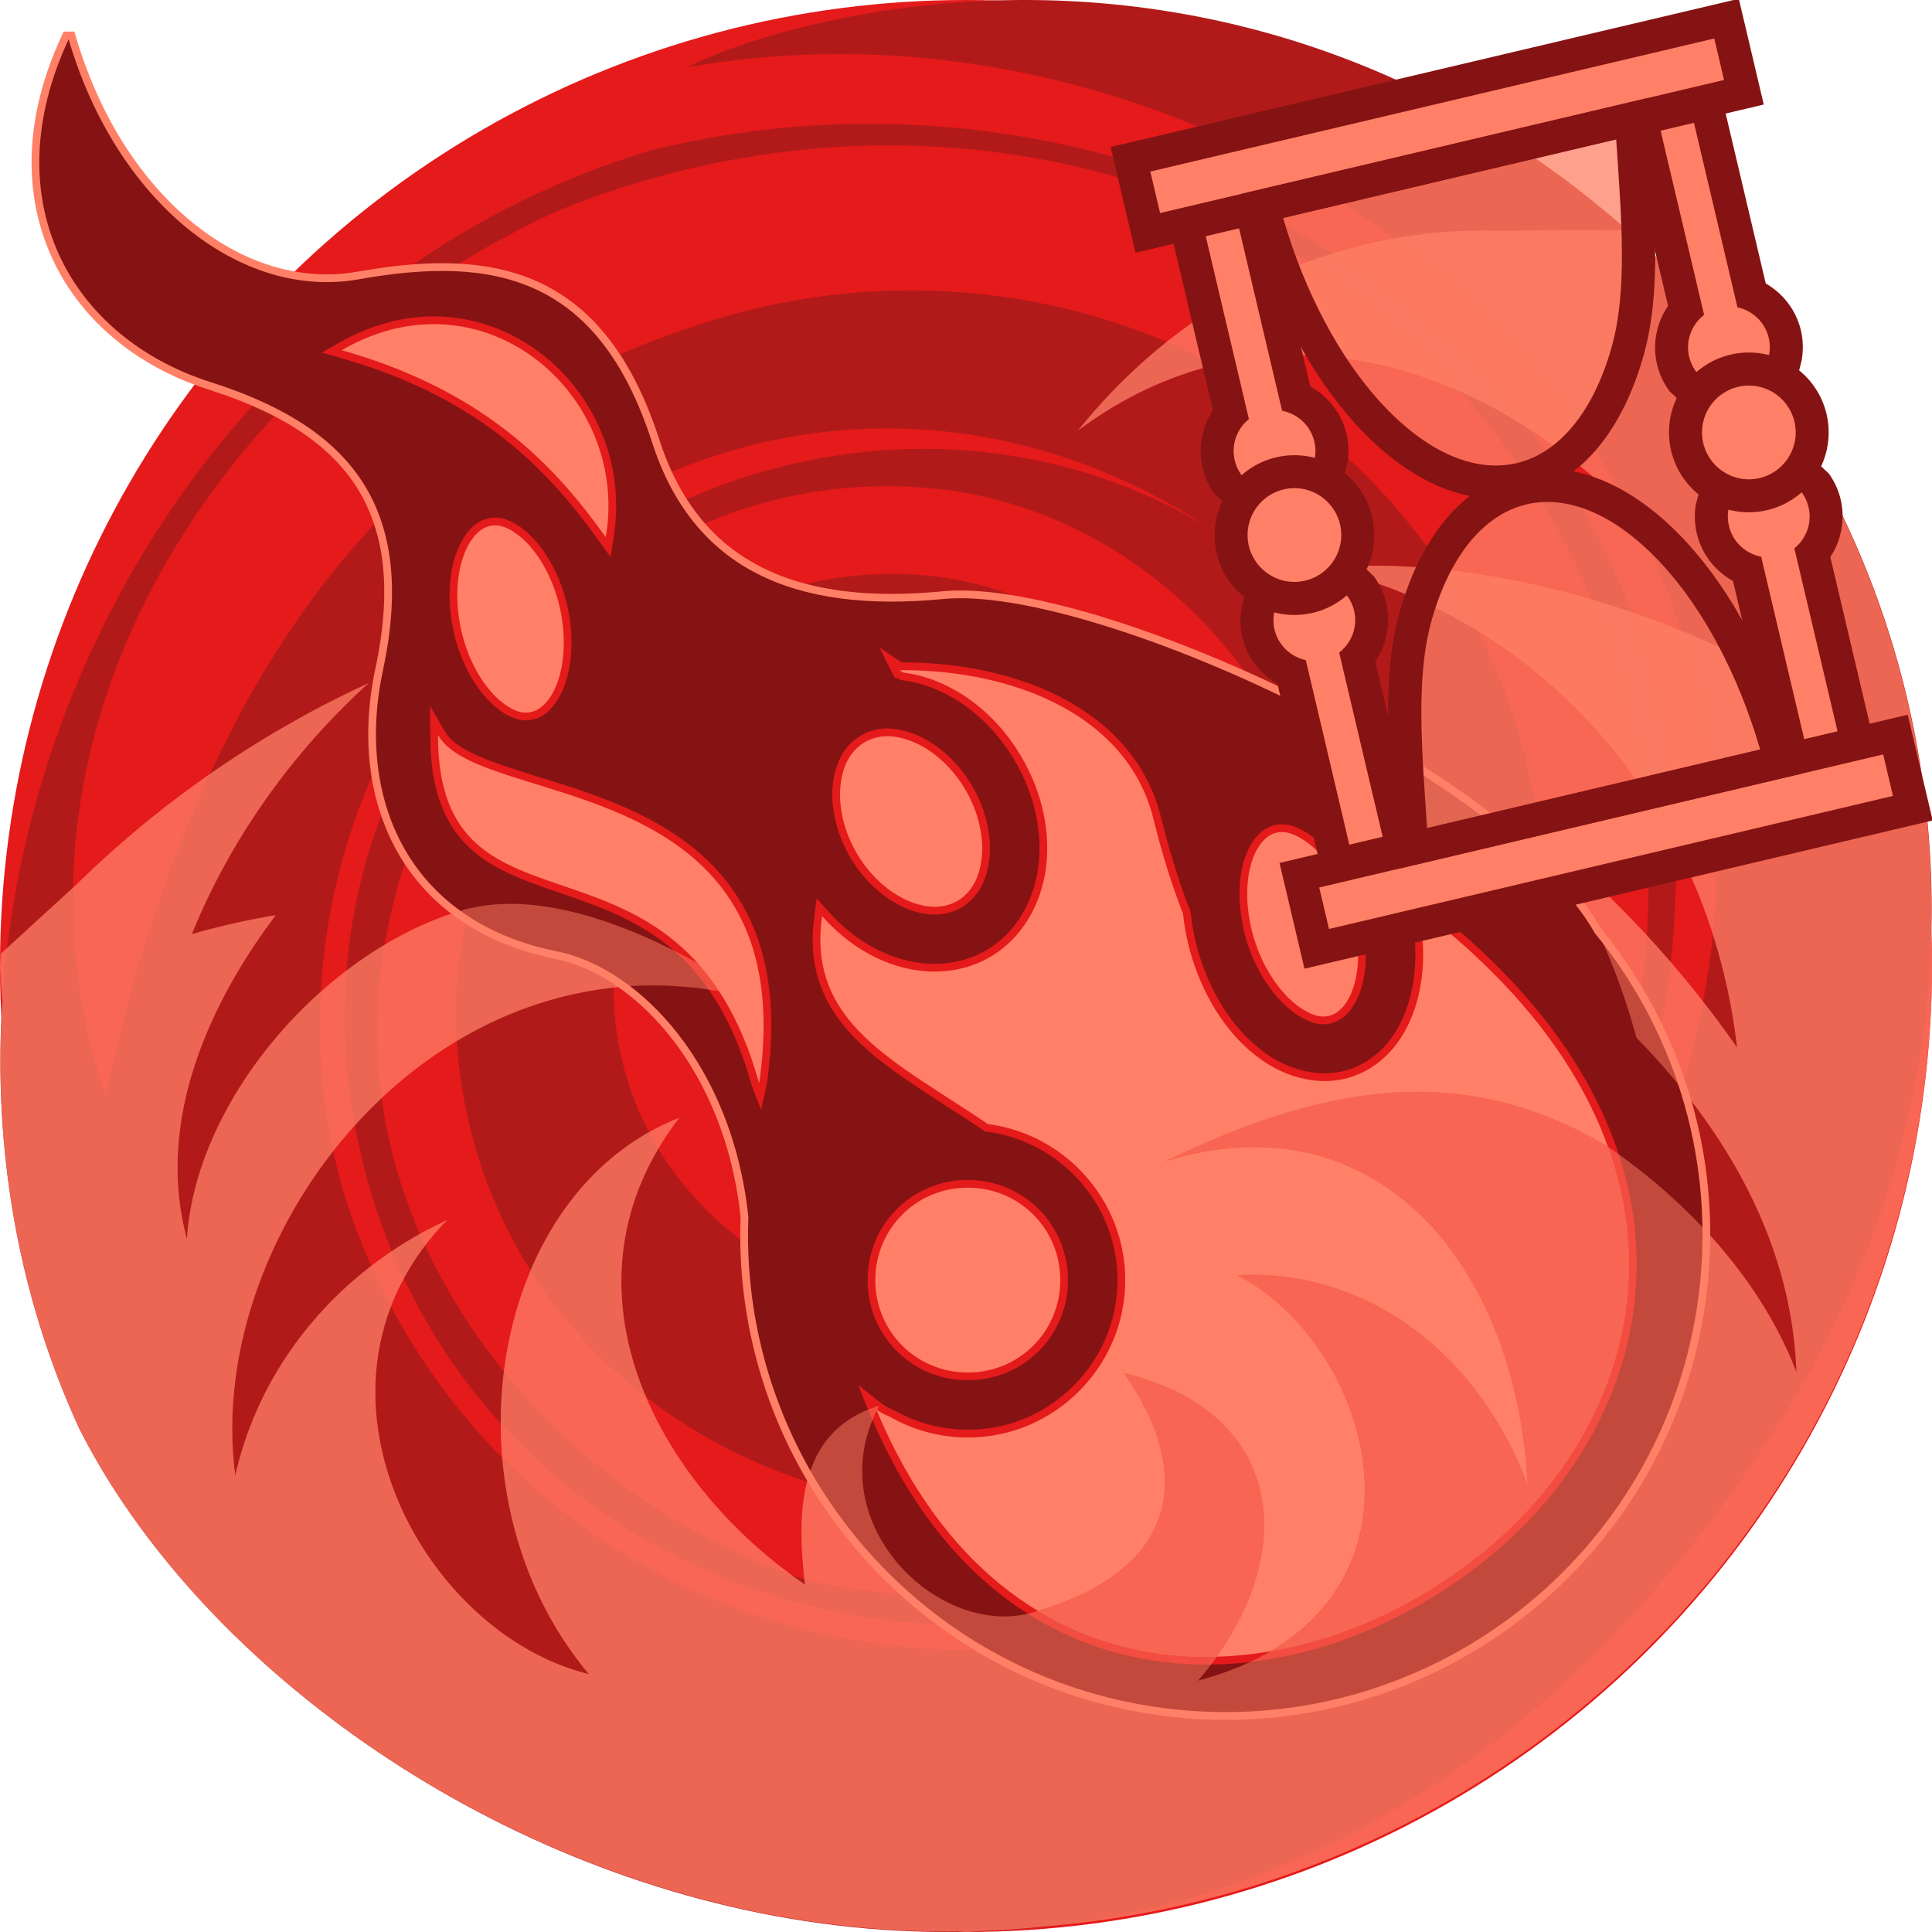 <svg height="500" viewBox="0 0 500 500" width="500" xmlns="http://www.w3.org/2000/svg" xmlns:xlink="http://www.w3.org/1999/xlink"><filter id="a" color-interpolation-filters="sRGB" height="1.037" width="1.038" x="-.019" y="-.019"><feGaussianBlur stdDeviation="2.692"/></filter><filter id="b" color-interpolation-filters="sRGB" height="1.037" width="1.038" x="-.019" y="-.019"><feGaussianBlur stdDeviation="3.404"/></filter><g transform="translate(0)"><circle cx="250" cy="250" fill="#e51a1a" r="250"/><path d="m181.339 83.857c97.523-31.847 203.276 26.159 217.127 131.569 10.041 85.897-45.796 162.605-131.113 174.644-76.265 6.65-147.166-45.498-149.446-126.323.167-50.898 30.032-87.975 76.607-108.407 44.001-16.482 90.466-3.009 112.282 39.636 17.953 40.095 3.578 87.313-40.431 103.807-21.987 8.233-51.658-5.553-56.726-31.561 24.482 21.725 69.721 11.744 80.181-21.062 5.246-24.882-11.482-41.523-24.364-55.642-23.212-15.221-63.27-13.167-85.325 12.051-41.518 46.432-18.49 112.524 35.728 131.081 60.665 17.114 118.965-29.64 126.961-92.4 2.764-54.832-40.994-106.195-96.51-114.278-76.22-10.3-138.459 50.849-147.743 124.091-9.32 73.218 47.316 138.68 111.863 158.339 49.053 9.499 98.187 2.071 139.641-27.407 82.907-58.956 100.119-177.972 43.556-260.4-52.712-79.885-158.575-103.987-249.158-67.062-86.705 39.452-149.066 134.549-117.103 229.168 15.779-74.654 50.94-153.594 123.407-187.514 9.287-4.605 19.447-8.723 30.567-12.331zm-160.722 286.076c-52.578-113.825-.384-260.892 113.777-317.644 10.846-5.32 22.212-9.771 34.035-13.361 115.764-28.758 246.04 34.004 263.685 158.897 10.045 85.917-27.72 168.804-107.974 206.832-102.24 46.261-224.799-11.44-234.691-131.25-7.335-123.787 127.307-194.137 222.719-137.241-42.541-27.897-94.218-33.445-140.808-12.99-71.174 32.623-105.081 118.04-80.762 190.631 30.697 88.134 123.573 132.042 212.818 105.598 82.805-25.064 132.163-100.332 140.193-180.05 12.124-145.02-132.238-245.359-265.597-221.974 7.92-4.105 20.599-8.428 35.616-11.745 60.063-13.238 124.634-3.458 179.454 32.49 109.651 71.905 141.095 217.803 65.16 333.599-143.005 218.075-377.312 117.068-437.623-1.794" fill="#b21a1a"/></g><g><path id="c" d="m420.924 59.535c-14.243.071-32.33.166-35.434.131-36.015-.409-76.11 14.006-106.443 51.699 59.449-44.182 132.733-8.128 171.758 58.887-25.635-12.509-54.566-21.196-83.158-23.398-8.501-.65-17.086-.522-25.42 0 56.96 13.116 100.213 61.875 107.336 124.295-13.579-19.55-29.947-37.478-48.574-53.109 10.004 15.694 17.689 32.639 22.52 50.51 23.271 23.853 40.275 53.175 41.41 86.633-8.455-22.245-26.186-42.966-49.211-58.701-34.864-20.574-69.64-17.605-114.137 4.051 54.586-16.737 90.734 26.463 93.764 83.578-13.876-36.435-44.158-55.91-75.082-54.078 36.66 19.255 54.576 87.664-10.217 104.922 26.197-30.255 24.342-69.095-19.195-79.65 18.93 27.085 13.581 51.615-23.727 62.057-24.412 6.831-55.623-23.623-39.572-53.562-21.421 6.473-21.356 28.302-19.191 46.309-39.808-27.285-65.304-78.241-32.559-120.82-50.032 19.671-61.884 98.23-23.363 143.973-43.545-10.563-78.039-75.099-36.727-117.494-27.27 12.576-48.183 36.601-54.805 66.107-8.688-65.01 55.072-145.05 135.029-123.148-17.477-11.888-51.209-30.711-76.795-23.002-35.282 10.63-68.483 48.778-70.746 84.941-8.042-29.446 4.86-59.834 22.973-83.822-7.31 1.236-14.577 2.863-21.732 4.928 10.12-24.852 26.027-47.066 45.732-64.959-28.271 13.039-53.813 30.777-75.506 52.053 0 0-11.03 10.095-19.623 17.953a250 250 0 0 0 -.229 3.186 250 250 0 0 0 .635 8.881c-2.438 37.764 3.784 75.984 19.982 111.051 34.797 68.578 127.528 131.073 227.211 129.912a250 250 0 0 0 2.172.156 250 250 0 0 0 3.271-.234c5.691-.199 11.397-.594 17.117-1.225a250 250 0 0 0 229.611-248.541 250 250 0 0 0 -.227-9.275c1.584-68.404-26.353-134.586-78.85-181.189z" fill="#ff8066" opacity=".5"/><g stroke-width=".9" transform="matrix(-1 0 0 1 500 0)"><path d="m464.546-34.283c-5.194 11.153-8.309 23.468-7.684 35.827.509 11.017 4.163 21.888 10.576 30.875 7.339 10.413 18.043 18.19 29.827 22.863 4.436 1.772 9.072 2.988 13.491 4.809 1.8.708 3.456 1.415 5.24 2.231 8.759 4.019 17.1 9.527 22.955 17.305 5.033 6.588 7.862 14.67 8.738 22.872.833 7.606.212 15.301-1.119 22.814-.131.69-.308 1.681-.475 2.488-1.934 8.612-2.742 17.529-1.761 26.323 1.176 11.041 5.285 21.893 12.449 30.451 6.838 8.301 16.29 14.196 26.45 17.547 3.599 1.248 7.329 2.033 11.039 2.863 8.411 2.229 15.857 7.219 22.035 13.244.505.503 1.228 1.229 1.799 1.834 3.428 3.616 6.548 7.755 9.113 11.893 4.939 7.952 8.469 16.74 10.703 25.82.178.772.437 1.834.623 2.723.778 3.667 1.407 7.379 1.74 11.112-.822 21.825 4.243 43.831 14.517 63.103 11.368 21.489 29.112 39.55 50.431 51.244 19.775 10.928 42.558 16.247 65.124 15.421 21.927-.749 43.6-7.459 62.145-19.176 20.053-12.584 36.437-30.946 46.579-52.346 12.065-25.272 15.285-54.64 8.992-81.927-4.272-18.701-12.953-36.361-25.076-51.222-4.743-8.198-11.359-15.127-18.355-21.435-11.43-10.164-24.166-18.756-37.318-26.522-17.438-10.226-35.728-19.002-54.604-26.237-12.95-4.906-26.199-9.178-39.833-11.712-7.251-1.297-14.677-2.122-22.029-1.244-9.805.828-19.898.795-29.642-1.156-1.281-.253-2.676-.579-3.82-.876-8.978-2.288-17.53-6.678-24.098-13.282-6.818-6.76-11.351-15.498-14.215-24.588-3.391-10.288-8.082-20.369-15.331-28.53-5.535-6.279-12.722-11.103-20.691-13.695-9.983-3.303-20.707-3.415-31.071-2.318-4.36.429-8.669 1.227-12.995 1.891-9.957 1.321-20.183-.897-29.061-5.474-12.122-6.221-21.901-16.322-29.17-27.731-5.755-9.028-9.963-18.981-12.906-29.259-.927 0-1.854 0-2.781 0-.176.393-.353.785-.529 1.178z" fill="#ff8066" filter="url(#b)" transform="matrix(-1 0 0 1 948.613 43.63)"/><path d="m255.781 155.015c38.943 3.791 64.915-7.893 75.46-40.529 14.004-43.368 41.321-48.367 75.824-42.216 30.73 5.481 62.752-19.903 75.178-62.1 19.423 41.742-.449 77.145-36.787 88.735-33.39 10.656-54.13 29.922-44.577 74.475 7.184 33.537-6.702 65.12-45.058 72.843-21.345 4.302-45.383 29.486-49.5 68.738 2.484 64.629-45.715 120.877-110.952 127.49-67.862 6.88-128.46-42.559-135.338-110.418-3.44-33.93 7.215-66.017 27.212-90.52 23.423-41.411 130.509-90.2 168.539-86.498z" fill="#861313"/><path d="m559.309 38.281c-8.358.269-16.51 2.989-23.678 7.226-1.244.7-2.488 1.399-3.732 2.099 6.432 1.806 12.854 3.696 19.048 6.221 5.683 2.28 11.207 4.963 16.478 8.082 1.333.798 2.844 1.727 4.212 2.631 10.408 6.773 19.458 15.497 27.082 25.271 2.749 3.484 5.293 7.121 7.897 10.712.712-4.564 1.581-9.14 1.458-13.782-.092-12.517-5.19-24.88-13.862-33.894-7.623-8.014-18.096-13.376-29.149-14.389-1.912-.184-3.834-.234-5.753-.177zm17.275 52.047c-3.193.025-5.955 2.146-7.648 4.723-3.03 4.585-3.975 10.223-3.968 15.632.085 8.609 2.664 17.294 7.79 24.26 2.398 3.172 5.445 6.077 9.255 7.423 2.932 1.024 6.322.181 8.539-1.963 3.26-3.076 4.78-7.526 5.507-11.847 1.231-8.035-.102-16.4-3.461-23.779-2.414-5.171-5.894-10.127-10.927-13.024-1.547-.872-3.294-1.473-5.088-1.426zm103.01 40.369c.316.427.338 1.331 1.055 1.109.547.062.915.689 1.527.608 9.348 1.216 17.791 6.558 23.887 13.608 4.814 5.575 8.366 12.253 10.223 19.385.1.386.283 1.165.402 1.704.788 3.668 1.107 7.442.866 11.189-.032.56-.109 1.446-.198 2.127-.917 7.831-4.698 15.526-11.105 20.288-5.403 4.096-12.445 5.708-19.131 4.907-8.963-1.019-17.159-5.886-23.247-12.409-1.309-1.435-2.602-2.885-3.904-4.327-.57 4.365-1.302 8.753-.959 13.17.373 6.473 2.731 12.779 6.599 17.973 5.135 6.968 12.22 12.145 19.311 16.958 6.186 4.151 12.509 8.049 18.654 12.211 9.546 1.104 18.574 5.938 24.824 13.231 6.438 7.379 9.893 17.275 9.387 27.06-.122 2.649-.528 5.283-1.187 7.851-.093.32-.298 1.098-.453 1.587-3.256 10.784-11.478 19.907-21.832 24.325-10.086 4.405-22.069 4.156-31.956-.683-1.343-.619-2.58-1.442-3.971-1.955-1.704-.875-3.065-2.272-4.611-3.386-1.012-.794-2.025-1.589-3.037-2.383 2.087 5.31 4.191 10.622 6.745 15.729 6.931 14.098 16.307 27.197 28.519 37.194 10.67 8.8 23.508 14.964 37.083 17.652 16.438 3.32 33.634 1.71 49.537-3.387 16.754-5.369 32.273-14.434 45.4-26.123 13.746-12.309 24.586-28.093 30.088-45.776 4.536-14.391 5.302-29.941 2.193-44.707-3.44-16.703-11.577-32.165-22.11-45.471-9.468-12.005-20.852-22.379-33.04-31.563-.915-.705-1.83-1.41-2.746-2.115 1.012 4.758 2.235 9.504 2.44 14.387.406 7.842-.918 16.014-5.097 22.773-3.27 5.368-8.777 9.515-15.069 10.446-6.978 1.087-14.129-1.449-19.609-5.727-7.627-5.88-12.756-14.48-15.745-23.531-1.331-3.996-2.165-8.15-2.608-12.33-3.289-8.357-5.822-16.99-7.98-25.701-2.371-8.785-7.635-16.68-14.595-22.504-8.63-7.291-19.375-11.669-30.333-14.047-7.161-1.544-14.493-2.256-21.815-2.24-1.922-1.282-3.844-2.564-5.766-3.846 1.122 2.245 2.245 4.491 3.367 6.736zm-119.627 15.883c.009 7.527.972 15.309 4.62 22.011 2.939 5.529 7.855 9.788 13.37 12.637 7.493 3.928 15.733 6.055 23.602 9.064 8.194 3.044 16.157 7.112 22.594 13.115 4.794 4.382 8.783 9.852 11.787 15.455.535 1.009.969 1.856 1.476 2.912.437.898.826 1.75 1.249 2.724.915 2.081 1.786 4.377 2.502 6.413.841 2.314 1.443 4.708 2.239 7.034.72 1.873 1.439 3.745 2.159 5.618.661-3.119 1.575-6.193 1.868-9.378 1.374-11.296 1.187-23.006-2.38-33.905-2.742-8.487-7.742-16.217-14.357-22.199-8.491-7.755-19.104-12.684-29.846-16.485-8.337-2.984-16.929-5.195-25.239-8.255-3.676-1.442-7.48-2.973-10.371-5.751-1.552-1.564-2.387-3.653-3.563-5.486-.588-1.006-1.175-2.011-1.763-3.017.018 2.498.036 4.996.055 7.494zm117.291-1.637c-4.569.265-8.857 3.066-10.961 7.127-2.572 4.864-2.741 10.667-1.636 15.965 1.925 8.968 7.53 17.215 15.457 21.918 4.207 2.43 9.321 3.915 14.139 2.609 4.143-1.091 7.514-4.355 9.035-8.323 2.326-5.897 1.763-12.577-.301-18.463-2.753-7.741-8.243-14.662-15.596-18.469-3.107-1.59-6.579-2.535-10.085-2.417zm102.891 24.768c-3.268.023-6.085 2.284-7.671 5.01-2.66 4.497-3.284 9.897-3.026 15.033.52 8.928 3.791 17.79 9.636 24.61 2.651 2.996 5.904 5.702 9.82 6.796 3.039.86 6.428-.253 8.5-2.603 3.031-3.356 4.204-7.953 4.577-12.359.57-8.069-1.412-16.262-5.337-23.313-2.801-4.922-6.618-9.543-11.794-12.065-1.464-.698-3.072-1.156-4.705-1.109zm-81.721 92.033c-7.604.134-15.063 3.812-19.736 9.824-5.183 6.47-6.86 15.494-4.513 23.425 2.162 7.652 8.108 14.096 15.558 16.875 8.038 3.107 17.601 1.926 24.569-3.175 6.277-4.454 10.292-11.866 10.662-19.547.473-7.601-2.578-15.351-8.205-20.503-4.901-4.598-11.626-7.088-18.335-6.899z" fill="#e51a1a" filter="url(#a)" transform="matrix(-1 0 0 1 948.613 43.63)"/><path d="m387.828 83.885c-27.381-.034-49.531 26.244-44.607 55.152 12.488-17.491 30.427-37.692 68.344-48.402-8.007-4.657-16.071-6.741-23.738-6.75zm-15.525 52.088c-1.901-.149-4.077.623-6.835 2.841-3.681 2.959-7.524 8.559-9.675 15.863-2.155 7.305-2.13 14.675-.648 20.082s4.11 8.3 6.469 9.225c2.358.925 4.983.567 8.662-2.39 3.678-2.961 7.521-8.559 9.675-15.863 2.153-7.305 2.129-14.675.646-20.082-1.481-5.406-4.109-8.327-6.467-9.252-.59-.231-1.195-.372-1.827-.423zm-105.075 37.463c-29.691-.219-59.584 11.806-65.898 39.177-2.235 8.946-4.766 16.893-7.509 23.88-.483 5.006-1.695 10.137-3.627 15.187-3.787 9.891-9.744 17.896-17.158 22.95-7.412 5.053-17.145 7.049-25.623 2.925-8.475-4.125-13.174-12.649-14.904-21.712-1.26-6.602-1.062-13.776.59-21.011-76.905 58.59-62.969 128.808-17.662 166.248 47.619 39.345 124.107 44.654 157.838-36.45-.99.86-2.155 1.492-3.429 1.94-5.99 3.468-12.928 5.457-20.308 5.457-22.403 0-40.752-18.322-40.752-40.725 0-20.633 15.561-37.8 35.521-40.388 24.017-16.239 46.926-26.149 42.918-53.832-4.588 5.235-10.089 9.232-16.059 11.7-8.698 3.596-18.801 3.837-27.281-1.04-8.478-4.878-13.343-13.741-14.569-23.063-1.224-9.322.886-19.406 6.216-28.602 5.33-9.198 13.043-16.036 21.74-19.633 2.876-1.188 5.898-1.994 8.973-2.39.333-.201.643-.421.983-.619zm119.418 16.761c-10.67 19.462-95.027 8.372-83.11 90.171 20.194-72.414 83.178-32.416 83.11-90.171zm-116.157.338c-2.084-.03-4.361.452-6.806 1.462-4.891 2.023-10.032 6.338-13.613 12.516-3.58 6.179-4.763 12.76-4.077 17.973.684 5.211 2.925 8.761 6.27 10.687 3.348 1.926 7.569 2.079 12.46.058 4.891-2.022 10.033-6.336 13.613-12.515s4.764-12.789 4.077-18c-.684-5.213-2.925-8.735-6.27-10.66-1.674-.963-3.569-1.489-5.654-1.519zm-102.037 24.807c-1.721-.063-3.712.588-6.271 2.334-3.901 2.659-8.217 7.962-10.94 15.075-2.723 7.112-3.274 14.432-2.223 19.94 1.053 5.506 3.46 8.622 5.738 9.729 2.277 1.11 4.902.972 8.802-1.687 3.901-2.659 8.219-7.934 10.941-15.048 2.724-7.11 3.274-14.46 2.223-19.967-1.051-5.508-3.459-8.622-5.737-9.732-.57-.276-1.173-.49-1.8-.59-.234-.036-.486-.045-.732-.054zm81.085 92.025c-13.311 0-23.935 10.62-23.935 23.933s10.623 23.907 23.935 23.907c13.311 0 23.935-10.593 23.935-23.907 0-13.311-10.623-23.934-23.935-23.934z" fill="#ff8066"/></g><path d="m416.115 296.775c.095.265.214.53.307.795.671 1.917 1.273 3.83 1.809 5.738.536 1.908 1.005 3.812 1.408 5.709.403 1.897.743 3.789 1.018 5.672.275 1.883.486 3.758.637 5.625.15 1.867.238 3.725.268 5.572.029 1.847-.001 3.684-.09 5.51-.088 1.825-.233 3.639-.436 5.439s-.461 3.588-.773 5.361c-.313 1.773-.68 3.532-1.1 5.275-.419 1.743-.89 3.469-1.412 5.18-.522 1.71-1.095 3.403-1.717 5.078s-1.292 3.332-2.01 4.969c-.717 1.636-1.481 3.252-2.291 4.848-.81 1.595-1.664 3.169-2.562 4.721-.898 1.552-1.839 3.083-2.822 4.588s-2.008 2.985-3.072 4.441c-1.064 1.456-2.167 2.889-3.309 4.293-1.142 1.404-2.321 2.781-3.537 4.131-1.216 1.35-2.468 2.672-3.754 3.965-1.286 1.293-2.606 2.556-3.959 3.789s-2.738 2.434-4.154 3.604c-1.488 1.23-3.005 2.426-4.547 3.588-1.542 1.161-3.111 2.289-4.703 3.379s-3.208 2.144-4.846 3.16c-1.638 1.016-3.296 1.994-4.975 2.932s-3.376 1.836-5.092 2.693-3.45 1.672-5.197 2.445c-1.748.773-3.509 1.504-5.285 2.189s-3.564 1.328-5.363 1.924c-1.799.595-3.609 1.145-5.428 1.646-1.819.502-3.645.954-5.479 1.359-1.637.362-3.282.671-4.928.953 41.808-24.38 24.087-80.217-8.469-97.316 30.924-1.832 61.207 17.643 75.082 54.078-3.029-57.115-39.178-100.315-93.764-83.578 44.497-21.655 79.272-24.625 114.137-4.051.14.095.269.199.408.295zm-101.186 131.939c-1.149.034-2.299.083-3.447.074-1.849-.014-3.695-.084-5.537-.211-1.842-.127-3.679-.313-5.51-.557-1.831-.243-3.656-.544-5.471-.906-1.815-.363-3.619-.787-5.414-1.271s-3.579-1.032-5.35-1.643c-1.77-.611-3.528-1.284-5.27-2.023-1.741-.739-3.466-1.545-5.174-2.416-1.708-.871-3.4-1.81-5.07-2.816-.031-.019-.061-.042-.092-.06 35.906-10.682 40.909-34.876 22.244-61.582 40.597 9.842 44.927 44.275 24.09 73.412zm-87.979-63.578c-.073-.174-.154-.333-.227-.508.106.092.234.153.344.24-.044.089-.074.178-.117.268z" fill="#e51a1a" opacity=".5"/><use xlink:href="#c"/><g stroke-width="2.107" transform="matrix(.462 -.109 .109 .462 15.225 44.264)"><g id="d" stroke-width="2.107"><path d="m640.369 175.332c2.301 44.901 13.351 85.166 29.699 114.556 18.444 33.161 42.593 51.629 67.56 51.628 24.968-.001 49.128-18.464 67.595-51.626 16.373-29.4 22.351-70.213 29.745-114.573z" fill="#ff8066" opacity=".75" stroke-width="75.849"/><g stroke-width="2.107" transform="matrix(.987 .16 -.16 .987 29.455 -91.11)"><path d="m586.085 159.344 17.874 110.154c-6.511 8.534-9.685 19.593-7.853 30.897.831 5.136 2.636 9.868 5.327 14.439 23.746 24.944 20.554 32.362 10.459 62.904-1.267 5.306-1.579 10.711-.693 16.183v.002.002c1.839 11.34 8.391 20.846 17.307 26.875l18.059 111.485 53.977-8.781-18.028-111.104c6.778-8.594 10.124-19.858 8.256-31.391v-.006l-.002-.006c-.871-5.353-2.799-10.345-5.692-15.031-23.812-25.09-20.259-32.518-9.861-63.117 1.13-5.314 1.271-10.371.46-15.374-1.877-11.573-8.645-21.232-17.842-27.241l-17.772-109.671z" fill="#861313" stroke-width="2.107"/><path d="m606.734 174.223 16.452 101.385c-6.837 4.75-10.734 13.14-9.312 21.906.457 2.82 1.446 5.43 2.812 7.75l26.489 35.211-13.865 41.819c-.666 2.79-.83 5.742-.343 8.75 1.427 8.8 7.816 15.528 15.844 17.844l16.532 102.064 18.438-3-16.53-101.875c7.103-4.692 11.2-13.24 9.75-22.19-.484-2.975-1.542-5.71-3.032-8.124l-26.517-35.439 14.267-41.747c.56-2.633.644-5.403.187-8.22-1.456-8.977-8.087-15.82-16.344-18l-16.39-101.134z" fill="#ff8066" stroke-width="75.849"/><ellipse cx="643.467" cy="340.448" fill="#861313" rx="43.535" ry="43.555" transform="matrix(1 -0 -0 1 0 0)"/><ellipse cx="643.452" cy="340.42" fill="#ff8066" rx="25.543" ry="25.561"/></g><path d="m561.114 118.921h351.908v59.238h-351.908z" fill="#861313"/><path d="m579.114 136.921h315.908v23.238h-315.908z" fill="#ff8066"/><path d="m851.604 160.159-226.77.017.97 18.921c2.329 45.441 13.327 86.389 30.721 117.659 19.547 35.145 47.693 58.748 80.508 58.747 32.811-.001 60.959-23.594 80.53-58.738 18.237-32.747 23.493-73.328 30.546-115.645zm-21.248 17.999c-7.088 42.531-12.821 81.661-28.519 109.848-17.705 31.795-40.869 49.495-64.807 49.496-23.938.001-47.089-17.702-64.772-49.496-15.674-28.177-26.271-66.782-28.478-109.831z" fill="#861313" stroke-width="2.107"/></g><use stroke-width="2.107" transform="matrix(-1 0 0 -1 1474.136 698.126)" xlink:href="#d"/></g></g></svg>